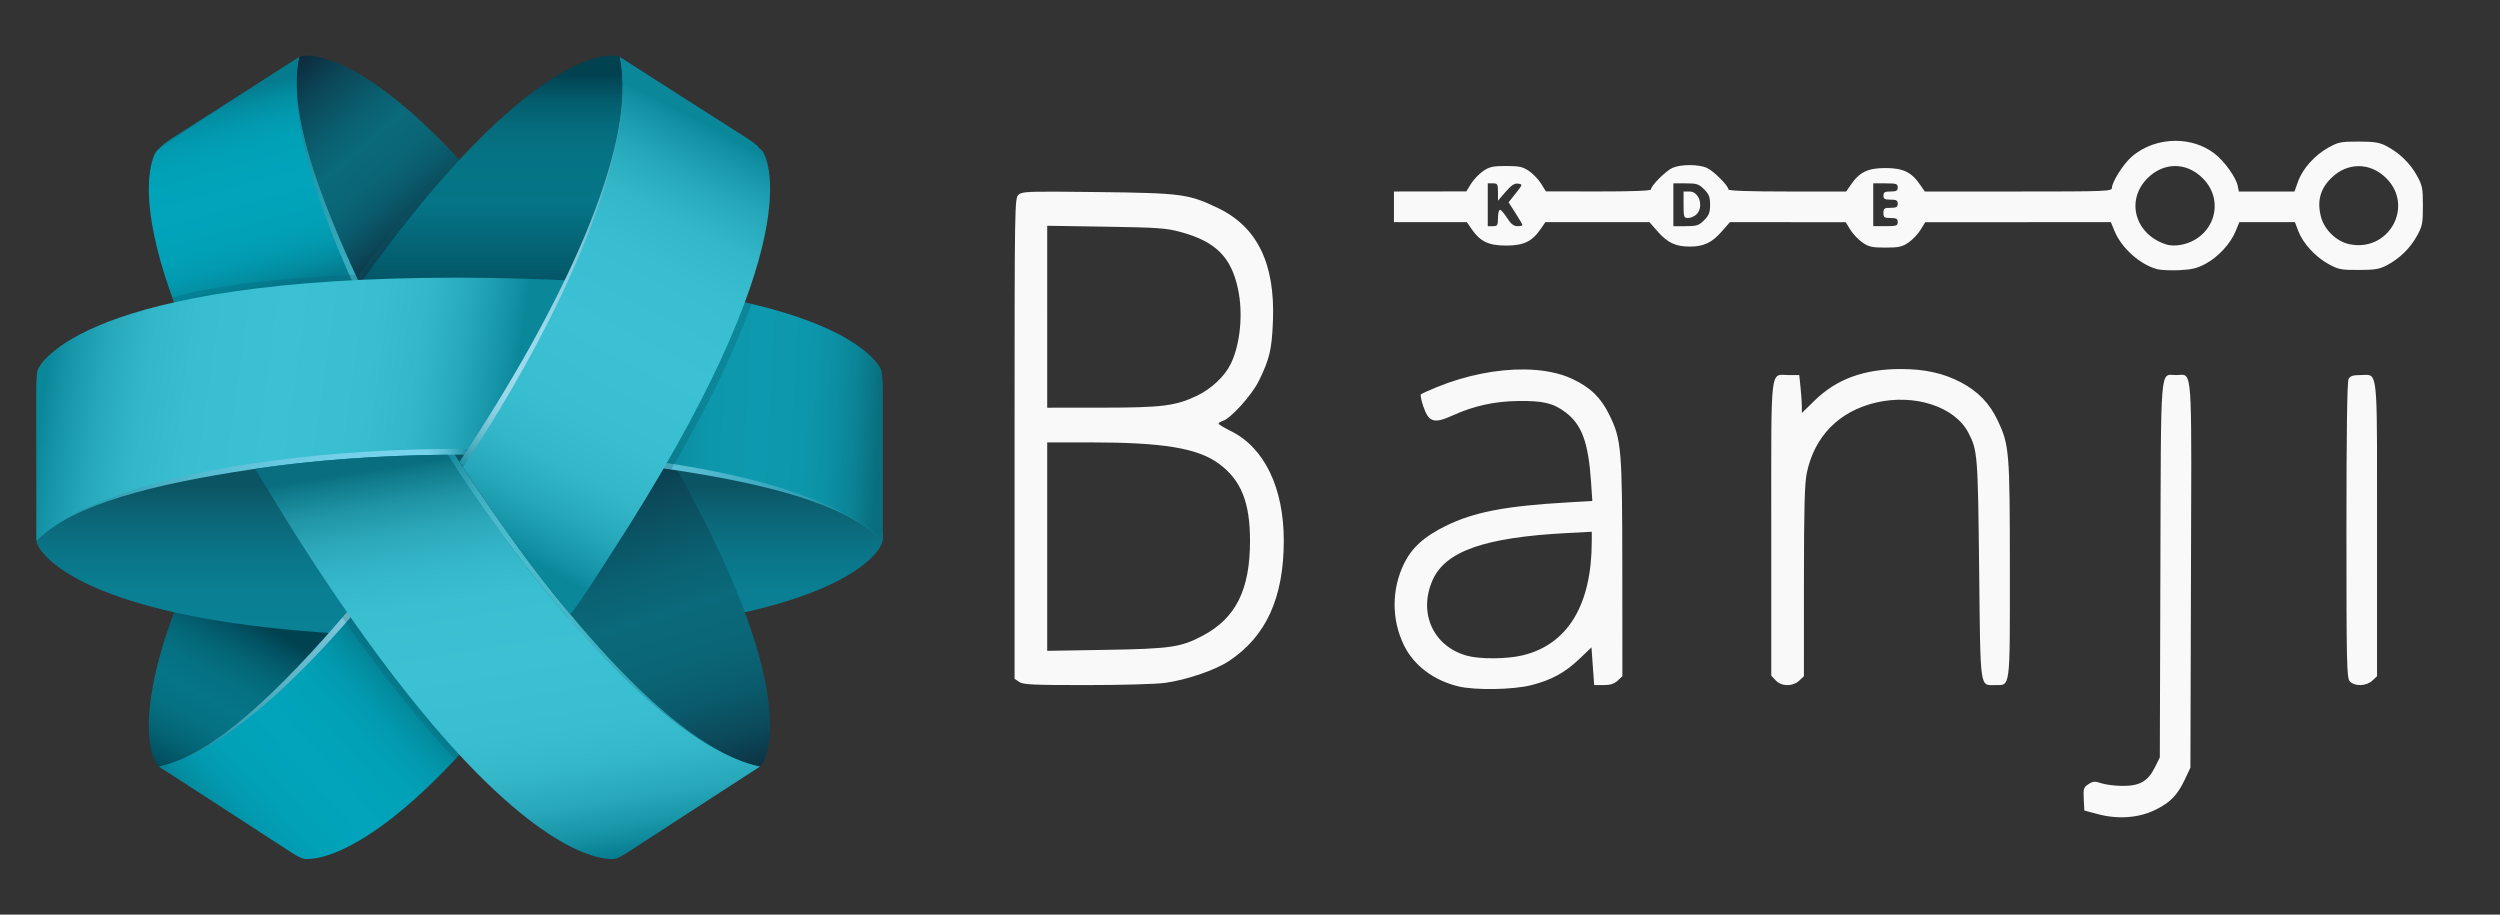<?xml version="1.0" encoding="UTF-8" standalone="no"?>
<svg
   xmlns:dc="http://purl.org/dc/elements/1.1/"
   xmlns:cc="http://creativecommons.org/ns#"
   xmlns:rdf="http://www.w3.org/1999/02/22-rdf-syntax-ns#"
   xmlns:svg="http://www.w3.org/2000/svg"
   xmlns="http://www.w3.org/2000/svg"
   xmlns:sodipodi="http://sodipodi.sourceforge.net/DTD/sodipodi-0.dtd"
   xmlns:inkscape="http://www.inkscape.org/namespaces/inkscape"
   width="590.4"
   height="216"
   version="1.1"
   id="svg3093"
   sodipodi:docname="beta_logo.svg"
   inkscape:version="0.92.2 2405546, 2018-03-11">
  <rect width="100%" height="100%" fill="#333333" stroke="none"/>
  <defs
     id="defs3097" />
  <sodipodi:namedview
     pagecolor="#ffffff"
     bordercolor="#666666"
     borderopacity="1"
     objecttolerance="10"
     gridtolerance="10"
     guidetolerance="10"
     inkscape:pageopacity="0"
     inkscape:pageshadow="2"
     inkscape:window-width="1879"
     inkscape:window-height="1021"
     id="namedview3095"
     showgrid="false"
     inkscape:zoom="0.92479671"
     inkscape:cx="376.23012"
     inkscape:cy="-0.37016097"
     inkscape:window-x="37"
     inkscape:window-y="16"
     inkscape:window-maximized="1"
     inkscape:current-layer="svg3093" />
  <linearGradient
     id="a"
     gradientUnits="userSpaceOnUse"
     x1="23.376"
     y1="901.826"
     x2="15.36"
     y2="892.474"
     gradientTransform="translate(90 -791)">
    <stop
       offset="0"
       stop-color="#0b5463"
       id="stop2579" />
    <stop
       offset="1"
       stop-color="#0b5463"
       id="stop2581" />
  </linearGradient>
  <path
     fill="url(#a)"
     d="M102.813 103.89l12.328-.424-6.165 11.647z"
     id="path2584" />
  <linearGradient
     id="b"
     gradientUnits="userSpaceOnUse"
     x1="92.376"
     y1="905.86"
     x2="92.376"
     y2="970.14"
     gradientTransform="translate(90 -791)">
    <stop
       offset="0"
       stop-color="#0b5463"
       id="stop2586" />
    <stop
       offset=".07"
       stop-color="#0b6070"
       id="stop2588" />
    <stop
       offset=".216"
       stop-color="#0b7285"
       id="stop2590" />
    <stop
       offset=".361"
       stop-color="#0a7d91"
       id="stop2592" />
    <stop
       offset=".5"
       stop-color="#0a8195"
       id="stop2594" />
    <stop
       offset=".639"
       stop-color="#0a7d91"
       id="stop2596" />
    <stop
       offset=".783"
       stop-color="#0b7285"
       id="stop2598" />
    <stop
       offset=".93"
       stop-color="#0b6070"
       id="stop2600" />
    <stop
       offset="1"
       stop-color="#0b5463"
       id="stop2602" />
  </linearGradient>
  <path
     fill="url(#b)"
     d="M156.308 106.82c45.552 7.381 52.088 18.776 52.088 18.776 0-.002.111 1.146 0 2.107-.055.482-.242.842-.372 1.141-.261.604-4.765 10.004-34.201 16.201l-17.515-38.225z"
     id="path2605" />
  <linearGradient
     id="c"
     gradientUnits="userSpaceOnUse"
     x1="-50.446"
     y1="975.021"
     x2="-29.59"
     y2="937.888"
     gradientTransform="translate(90 -791)">
    <stop
       offset="0"
       stop-color="#014251"
       id="stop2607" />
    <stop
       offset=".086"
       stop-color="#025262"
       id="stop2609" />
    <stop
       offset=".227"
       stop-color="#046676"
       id="stop2611" />
    <stop
       offset=".366"
       stop-color="#057183"
       id="stop2613" />
    <stop
       offset=".5"
       stop-color="#057587"
       id="stop2615" />
    <stop
       offset=".634"
       stop-color="#057183"
       id="stop2617" />
    <stop
       offset=".773"
       stop-color="#046676"
       id="stop2619" />
    <stop
       offset=".914"
       stop-color="#025262"
       id="stop2621" />
    <stop
       offset="1"
       stop-color="#014251"
       id="stop2623" />
  </linearGradient>
  <path
     fill="url(#c)"
     d="M41.516 143.514c-10.369 27.344-5.049 36.055-4.692 36.596.181.271.349.668.755.934.157.104 2.143-.377 2.143-.377s18.623-.938 40.443-31.939l-38.649-5.214z"
     id="path2626" />
  <linearGradient
     id="d"
     gradientUnits="userSpaceOnUse"
     x1="9.086"
     y1="848.944"
     x2="-25.438"
     y2="808.665"
     gradientTransform="translate(90 -791)">
    <stop
       offset="0"
       stop-color="#0d283a"
       id="stop2628" />
    <stop
       offset=".028"
       stop-color="#0c3042"
       id="stop2630" />
    <stop
       offset=".135"
       stop-color="#0b495a"
       id="stop2632" />
    <stop
       offset=".247"
       stop-color="#0a5b6c"
       id="stop2634" />
    <stop
       offset=".365"
       stop-color="#0a6676"
       id="stop2636" />
    <stop
       offset=".5"
       stop-color="#0a697a"
       id="stop2638" />
    <stop
       offset=".618"
       stop-color="#0a6070"
       id="stop2640" />
    <stop
       offset=".813"
       stop-color="#0b4758"
       id="stop2642" />
    <stop
       offset="1"
       stop-color="#0d283a"
       id="stop2644" />
  </linearGradient>
  <path
     fill="url(#d)"
     d="M109.549 38.875C84.568 11.5 72.487 13.07 71.788 13.185c-.35.059-.69.072-1.158.311-.832.426-1.77 3.182-1.77 3.182s-5.283 15.117 15.867 55.791l24.822-33.594z"
     id="path2647" />
  <linearGradient
     id="e"
     gradientUnits="userSpaceOnUse"
     x1="77.418"
     y1="979.431"
     x2="50.748"
     y2="893.516"
     gradientTransform="translate(90 -791)">
    <stop
       offset="0"
       stop-color="#0d283a"
       id="stop2649" />
    <stop
       offset=".028"
       stop-color="#0c3042"
       id="stop2651" />
    <stop
       offset=".135"
       stop-color="#0b495a"
       id="stop2653" />
    <stop
       offset=".247"
       stop-color="#0a5b6c"
       id="stop2655" />
    <stop
       offset=".365"
       stop-color="#0a6676"
       id="stop2657" />
    <stop
       offset=".5"
       stop-color="#0a697a"
       id="stop2659" />
    <stop
       offset=".618"
       stop-color="#0a6070"
       id="stop2661" />
    <stop
       offset=".813"
       stop-color="#0b4758"
       id="stop2663" />
    <stop
       offset="1"
       stop-color="#0d283a"
       id="stop2665" />
  </linearGradient>
  <path
     fill="url(#e)"
     d="M131.342 144.072c33.872 38.717 45.761 36.561 45.761 36.561s2.182.508 2.332.41c.405-.266.572-.662.753-.934.482-.73 10.052-16.422-22.444-72.979l-26.402 36.942z"
     id="path2668" />
  <linearGradient
     id="f"
     gradientUnits="userSpaceOnUse"
     x1="-41.932"
     y1="905.86"
     x2="-41.932"
     y2="970.138"
     gradientTransform="translate(90 -791)">
    <stop
       offset="0"
       stop-color="#0b5463"
       id="stop2670" />
    <stop
       offset=".07"
       stop-color="#0b6070"
       id="stop2672" />
    <stop
       offset=".216"
       stop-color="#0b7285"
       id="stop2674" />
    <stop
       offset=".361"
       stop-color="#0a7d91"
       id="stop2676" />
    <stop
       offset=".5"
       stop-color="#0a8195"
       id="stop2678" />
    <stop
       offset=".639"
       stop-color="#0a7d91"
       id="stop2680" />
    <stop
       offset=".783"
       stop-color="#0b7285"
       id="stop2682" />
    <stop
       offset=".93"
       stop-color="#0b6070"
       id="stop2684" />
    <stop
       offset="1"
       stop-color="#0b5463"
       id="stop2686" />
  </linearGradient>
  <path
     fill="url(#f)"
     d="M87.52 150.014c-69.822-2.938-78.172-20.346-78.529-21.17-.109-.25-.417-.746-.371-1.141.145-1.238 2.695-3.439 2.695-3.439s18.578-11.404 49.362-17.545l26.843 43.295z"
     id="path2689" />
  <linearGradient
     id="g"
     gradientUnits="userSpaceOnUse"
     x1="-6.566"
     y1="842.787"
     x2="18.668"
     y2="842.787"
     gradientTransform="translate(90 -791)">
    <stop
       offset="0"
       stop-color="#0b5463"
       id="stop2691" />
    <stop
       offset="1"
       stop-color="#0b5463"
       id="stop2693" />
  </linearGradient>
  <path
     opacity=".4"
     fill="url(#g)"
     d="M107.614 36.783c-6.985 7.438-15.034 17.199-24.18 30.008h1.784c5.405-6.887 18.892-23.848 23.45-28.838l-1.054-1.17z"
     id="path2696" />
  <linearGradient
     id="h"
     gradientUnits="userSpaceOnUse"
     x1="26.762"
     y1="869.471"
     x2="26.762"
     y2="808.843"
     gradientTransform="translate(90 -791)">
    <stop
       offset="0"
       stop-color="#014251"
       id="stop2698" />
    <stop
       offset=".5"
       stop-color="#057587"
       id="stop2700" />
    <stop
       offset=".693"
       stop-color="#057384"
       id="stop2702" />
    <stop
       offset=".804"
       stop-color="#056b7c"
       id="stop2704" />
    <stop
       offset=".893"
       stop-color="#035e6e"
       id="stop2706" />
    <stop
       offset=".971"
       stop-color="#024b5b"
       id="stop2708" />
    <stop
       offset="1"
       stop-color="#014251"
       id="stop2710" />
  </linearGradient>
  <path
     fill="url(#h)"
     d="M135.817 68.23c18.261-43.152 11.11-53.051 11.11-53.051s-.377-1.594-.542-1.684c-.308-.168-.917-.268-1.159-.309-.884-.148-19.868-2.605-60.008 53.604l50.599 1.44z"
     id="path2713" />
  <linearGradient
     id="i"
     gradientUnits="userSpaceOnUse"
     x1="-28.619"
     y1="987.141"
     x2="82.142"
     y2="819.717"
     gradientTransform="translate(90 -791)">
    <stop
       offset="0"
       stop-color="#0b879a"
       id="stop2715" />
    <stop
       offset=".082"
       stop-color="#379fb2"
       id="stop2717" />
    <stop
       offset=".168"
       stop-color="#5cb4c7"
       id="stop2719" />
    <stop
       offset=".253"
       stop-color="#79c5d7"
       id="stop2721" />
    <stop
       offset=".337"
       stop-color="#8dd1e3"
       id="stop2723" />
    <stop
       offset=".42"
       stop-color="#9ad8ea"
       id="stop2725" />
    <stop
       offset=".5"
       stop-color="#9edaec"
       id="stop2727" />
    <stop
       offset=".58"
       stop-color="#9ad8ea"
       id="stop2729" />
    <stop
       offset=".663"
       stop-color="#8dd1e3"
       id="stop2731" />
    <stop
       offset=".747"
       stop-color="#79c5d7"
       id="stop2733" />
    <stop
       offset=".833"
       stop-color="#5cb4c7"
       id="stop2735" />
    <stop
       offset=".918"
       stop-color="#379fb2"
       id="stop2737" />
    <stop
       offset="1"
       stop-color="#0b879a"
       id="stop2739" />
  </linearGradient>
  <path
     fill="url(#i)"
     d="M108.172 176.496c-24.74 26.969-36.709 25.414-37.406 25.299-.967-.162-2.927-1.459-2.927-1.459l-30.261-19.295C50.32 178.332 66 163.186 82.504 143.922l25.668 32.574z"
     id="path2742" />
  <linearGradient
     id="j"
     gradientUnits="userSpaceOnUse"
     x1="-38.57"
     y1="990.498"
     x2="5.3"
     y2="951.219"
     gradientTransform="translate(90 -791)">
    <stop
       offset="0"
       stop-color="#057b8f"
       id="stop2744" />
    <stop
       offset=".082"
       stop-color="#038da1"
       id="stop2746" />
    <stop
       offset=".181"
       stop-color="#029ab0"
       id="stop2748" />
    <stop
       offset=".301"
       stop-color="#01a2b8"
       id="stop2750" />
    <stop
       offset=".5"
       stop-color="#01a4bb"
       id="stop2752" />
    <stop
       offset=".699"
       stop-color="#01a2b8"
       id="stop2754" />
    <stop
       offset=".819"
       stop-color="#029ab0"
       id="stop2756" />
    <stop
       offset=".918"
       stop-color="#038da1"
       id="stop2758" />
    <stop
       offset="1"
       stop-color="#057b8f"
       id="stop2760" />
  </linearGradient>
  <path
     fill="url(#j)"
     d="M109.192 177.518c-24.74 26.967-36.708 25.412-37.404 25.297-.969-.162-2.928-1.459-2.928-1.459l-31.281-20.312c12.742-2.709 29.441-16.834 45.945-36.1l25.668 32.574z"
     id="path2763" />
  <linearGradient
     id="k"
     gradientUnits="userSpaceOnUse"
     x1="-42.494"
     y1="818.572"
     x2="59.365"
     y2="988.337"
     gradientTransform="translate(90 -791)">
    <stop
       offset="0"
       stop-color="#057b8f"
       id="stop2765" />
    <stop
       offset=".018"
       stop-color="#0a8093"
       id="stop2767" />
    <stop
       offset=".141"
       stop-color="#279aad"
       id="stop2769" />
    <stop
       offset=".263"
       stop-color="#3baebf"
       id="stop2771" />
    <stop
       offset=".384"
       stop-color="#48b9ca"
       id="stop2773" />
    <stop
       offset=".5"
       stop-color="#4cbdce"
       id="stop2775" />
    <stop
       offset=".616"
       stop-color="#48b9ca"
       id="stop2777" />
    <stop
       offset=".737"
       stop-color="#3baebf"
       id="stop2779" />
    <stop
       offset=".859"
       stop-color="#279aad"
       id="stop2781" />
    <stop
       offset=".982"
       stop-color="#0a8093"
       id="stop2783" />
    <stop
       offset="1"
       stop-color="#057b8f"
       id="stop2785" />
  </linearGradient>
  <path
     fill="url(#k)"
     d="M43 72.677C32.01 44.38 37.481 35.419 37.844 34.87c.541-.818 2.524-2.08 2.524-2.08l30.261-19.295c-2.627 12.354 4.059 31.447 14.324 53.541L43 72.677z"
     id="path2788" />
  <linearGradient
     id="l"
     gradientUnits="userSpaceOnUse"
     x1="67.689"
     y1="987.313"
     x2="2.19"
     y2="904.814"
     gradientTransform="translate(90 -791)">
    <stop
       offset="0"
       stop-color="#057b8f"
       id="stop2790" />
    <stop
       offset=".026"
       stop-color="#0a8093"
       id="stop2792" />
    <stop
       offset=".205"
       stop-color="#279aad"
       id="stop2794" />
    <stop
       offset=".384"
       stop-color="#3baebf"
       id="stop2796" />
    <stop
       offset=".56"
       stop-color="#48b9ca"
       id="stop2798" />
    <stop
       offset=".73"
       stop-color="#4cbdce"
       id="stop2800" />
    <stop
       offset=".792"
       stop-color="#48b9ca"
       id="stop2802" />
    <stop
       offset=".858"
       stop-color="#3baebf"
       id="stop2804" />
    <stop
       offset=".924"
       stop-color="#279aad"
       id="stop2806" />
    <stop
       offset=".991"
       stop-color="#0a8093"
       id="stop2808" />
    <stop
       offset="1"
       stop-color="#057b8f"
       id="stop2810" />
  </linearGradient>
  <path
     fill="url(#l)"
     d="M106.755 106.365c-15.667.17-31.37 1.221-45.417 3.326.451.944 7.535 12.603 12.601 20.399 48.579 74.806 71.339 71.863 72.307 71.701.968-.16 2.928-1.457 2.928-1.457l30.262-19.293c-20.617-4.381-49.277-37.979-72.681-74.676z"
     id="path2813" />
  <linearGradient
     id="m"
     gradientUnits="userSpaceOnUse"
     x1="-26.956"
     y1="860.165"
     x2="-39.709"
     y2="814.255"
     gradientTransform="translate(90 -791)">
    <stop
       offset="0"
       stop-color="#057b8f"
       id="stop2815" />
    <stop
       offset=".082"
       stop-color="#038da1"
       id="stop2817" />
    <stop
       offset=".181"
       stop-color="#029ab0"
       id="stop2819" />
    <stop
       offset=".301"
       stop-color="#01a2b8"
       id="stop2821" />
    <stop
       offset=".5"
       stop-color="#01a4bb"
       id="stop2823" />
    <stop
       offset=".699"
       stop-color="#01a2b8"
       id="stop2825" />
    <stop
       offset=".819"
       stop-color="#029ab0"
       id="stop2827" />
    <stop
       offset=".918"
       stop-color="#038da1"
       id="stop2829" />
    <stop
       offset="1"
       stop-color="#057b8f"
       id="stop2831" />
  </linearGradient>
  <path
     fill="url(#m)"
     d="M41.981 73.699c-10.99-28.299-5.519-37.26-5.157-37.809.542-.816 2.524-2.08 2.524-2.08l31.281-20.314c-2.627 12.354 3.038 32.469 13.303 54.561l-41.951 5.642z"
     id="path2834" />
  <linearGradient
     id="n"
     gradientUnits="userSpaceOnUse"
     x1="117.473"
     y1="891.126"
     x2="-81.229"
     y2="891.126"
     gradientTransform="translate(90 -791)">
    <stop
       offset="0"
       stop-color="#0b879a"
       id="stop2836" />
    <stop
       offset=".013"
       stop-color="#118b9e"
       id="stop2838" />
    <stop
       offset=".112"
       stop-color="#36a5ba"
       id="stop2840" />
    <stop
       offset=".211"
       stop-color="#53bad0"
       id="stop2842" />
    <stop
       offset=".31"
       stop-color="#67c8e0"
       id="stop2844" />
    <stop
       offset=".407"
       stop-color="#74d1e9"
       id="stop2846" />
    <stop
       offset=".5"
       stop-color="#78d4ec"
       id="stop2848" />
    <stop
       offset=".593"
       stop-color="#74d1e9"
       id="stop2850" />
    <stop
       offset=".69"
       stop-color="#67c8e0"
       id="stop2852" />
    <stop
       offset=".788"
       stop-color="#53bad0"
       id="stop2854" />
    <stop
       offset=".888"
       stop-color="#36a5ba"
       id="stop2856" />
    <stop
       offset=".987"
       stop-color="#118b9e"
       id="stop2858" />
    <stop
       offset="1"
       stop-color="#0b879a"
       id="stop2860" />
  </linearGradient>
  <path
     fill="url(#n)"
     d="M156.279 110.549c23.614 3.406 43.153 8.193 52.116 17.154V91.777s.02-2.35-.372-3.25c-.259-.594-4.659-9.783-33.169-15.98l-18.575 38.002z"
     id="path2863" />
  <linearGradient
     id="o"
     gradientUnits="userSpaceOnUse"
     x1="60.517"
     y1="888.225"
     x2="117.308"
     y2="891.285"
     gradientTransform="translate(90 -791)">
    <stop
       offset="0"
       stop-color="#096f80"
       id="stop2865" />
    <stop
       offset=".006"
       stop-color="#097181"
       id="stop2867" />
    <stop
       offset=".091"
       stop-color="#0b8395"
       id="stop2869" />
    <stop
       offset=".188"
       stop-color="#0c8fa4"
       id="stop2871" />
    <stop
       offset=".305"
       stop-color="#0d97ac"
       id="stop2873" />
    <stop
       offset=".5"
       stop-color="#0d99af"
       id="stop2875" />
    <stop
       offset=".695"
       stop-color="#0d97ac"
       id="stop2877" />
    <stop
       offset=".812"
       stop-color="#0c8fa4"
       id="stop2879" />
    <stop
       offset=".909"
       stop-color="#0b8395"
       id="stop2881" />
    <stop
       offset=".994"
       stop-color="#097181"
       id="stop2883" />
    <stop
       offset="1"
       stop-color="#096f80"
       id="stop2885" />
  </linearGradient>
  <path
     fill="url(#o)"
     d="M156.279 109.178c23.614 3.406 43.153 9.564 52.116 18.525V90.406s.02-2.35-.372-3.25c-.259-.594-4.659-9.783-33.169-15.98l-18.575 38.002z"
     id="path2888" />
  <linearGradient
     id="p"
     gradientUnits="userSpaceOnUse"
     x1="-81.38"
     y1="888.32"
     x2="21.085"
     y2="888.32"
     gradientTransform="translate(90 -791)">
    <stop
       offset="0"
       stop-color="#0b879a"
       id="stop2890" />
    <stop
       offset=".022"
       stop-color="#118b9e"
       id="stop2892" />
    <stop
       offset=".197"
       stop-color="#36a5ba"
       id="stop2894" />
    <stop
       offset=".372"
       stop-color="#53bad0"
       id="stop2896" />
    <stop
       offset=".545"
       stop-color="#67c8e0"
       id="stop2898" />
    <stop
       offset=".715"
       stop-color="#74d1e9"
       id="stop2900" />
    <stop
       offset=".879"
       stop-color="#78d4ec"
       id="stop2902" />
    <stop
       offset=".901"
       stop-color="#74d1e9"
       id="stop2904" />
    <stop
       offset=".925"
       stop-color="#67c8e0"
       id="stop2906" />
    <stop
       offset=".949"
       stop-color="#53bad0"
       id="stop2908" />
    <stop
       offset=".973"
       stop-color="#36a5ba"
       id="stop2910" />
    <stop
       offset=".997"
       stop-color="#118b9e"
       id="stop2912" />
    <stop
       offset="1"
       stop-color="#0b879a"
       id="stop2914" />
  </linearGradient>
  <path
     fill="url(#p)"
     d="M134.862 67.619c-5.318-.258-16.663-.682-26.354-.682-89.197 0-99.124 20.689-99.517 21.59-.391.9-.371 3.25-.371 3.25v35.926c8.678-8.678 27.775-13.406 50.98-16.885 14.048-2.105 29.596-3.254 45.263-3.424 2.771-.029 5.546-.029 8.315 0 0 0 27.002-39.518 21.684-39.775z"
     id="path2917" />
  <linearGradient
     id="q"
     gradientUnits="userSpaceOnUse"
     x1="-9.324"
     y1="861.803"
     x2="-47.833"
     y2="856.388"
     gradientTransform="translate(90 -791)">
    <stop
       offset="0"
       stop-color="#0b5463"
       id="stop2919" />
    <stop
       offset="1"
       stop-color="#0b5463"
       id="stop2921" />
  </linearGradient>
  <path
     opacity=".2"
     fill="url(#q)"
     d="M83.947 64.845c-18.644.945-32.06 2.318-43.277 5.354l.536 1.471c1.021-.166 2.295-.514 3.332-.67 12.669-1.9 26.317-3.637 40.416-3.963l-1.007-2.192z"
     id="path2924" />
  <linearGradient
     id="r"
     gradientUnits="userSpaceOnUse"
     x1="29.86"
     y1="894.74"
     x2="-78.964"
     y2="879.437"
     gradientTransform="translate(90 -791)">
    <stop
       offset="0"
       stop-color="#0b879a"
       id="stop2926" />
    <stop
       offset=".038"
       stop-color="#1694a7"
       id="stop2928" />
    <stop
       offset=".118"
       stop-color="#26a8ba"
       id="stop2930" />
    <stop
       offset=".208"
       stop-color="#32b6c8"
       id="stop2932" />
    <stop
       offset=".318"
       stop-color="#39bed1"
       id="stop2934" />
    <stop
       offset=".5"
       stop-color="#3bc1d3"
       id="stop2936" />
    <stop
       offset=".682"
       stop-color="#39bed1"
       id="stop2938" />
    <stop
       offset=".792"
       stop-color="#32b6c8"
       id="stop2940" />
    <stop
       offset=".882"
       stop-color="#26a8ba"
       id="stop2942" />
    <stop
       offset=".962"
       stop-color="#1694a7"
       id="stop2944" />
    <stop
       offset="1"
       stop-color="#0b879a"
       id="stop2946" />
  </linearGradient>
  <path
     fill="url(#r)"
     d="M134.862 66.248c-5.318-.258-16.663-.682-26.354-.682-89.197 0-99.124 20.689-99.517 21.59-.391.9-.371 3.25-.371 3.25v37.297c8.678-8.678 27.775-14.775 50.98-18.256 14.048-2.106 29.596-3.254 45.263-3.424 2.771-.029 5.546-.029 8.315.002 0 0 27.002-39.52 21.684-39.777z"
     id="path2949" />
  <linearGradient
     id="s"
     gradientUnits="userSpaceOnUse"
     x1="80.297"
     y1="819.396"
     x2="28.548"
     y2="908.521"
     gradientTransform="translate(90 -791)">
    <stop
       offset="0"
       stop-color="#0b879a"
       id="stop2951" />
    <stop
       offset=".124"
       stop-color="#379fb2"
       id="stop2953" />
    <stop
       offset=".252"
       stop-color="#5cb4c7"
       id="stop2955" />
    <stop
       offset=".38"
       stop-color="#79c5d7"
       id="stop2957" />
    <stop
       offset=".506"
       stop-color="#8dd1e3"
       id="stop2959" />
    <stop
       offset=".631"
       stop-color="#9ad8ea"
       id="stop2961" />
    <stop
       offset=".751"
       stop-color="#9edaec"
       id="stop2963" />
    <stop
       offset=".791"
       stop-color="#9ad8ea"
       id="stop2965" />
    <stop
       offset=".832"
       stop-color="#8dd1e3"
       id="stop2967" />
    <stop
       offset=".874"
       stop-color="#79c5d7"
       id="stop2969" />
    <stop
       offset=".917"
       stop-color="#5cb4c7"
       id="stop2971" />
    <stop
       offset=".959"
       stop-color="#379fb2"
       id="stop2973" />
    <stop
       offset="1"
       stop-color="#0b879a"
       id="stop2975" />
  </linearGradient>
  <path
     fill="url(#s)"
     d="M108.502 109.08c24.314-36.528 42.304-74.786 37.882-95.584l30.262 19.293s1.98 1.264 2.521 2.082c.542.818 12.487 20.414-36.094 95.221-3.575 5.504-6.885 11.99-8.103 12.592-8.289-8.106-26.468-33.604-26.468-33.604z"
     id="path2978" />
  <linearGradient
     id="t"
     gradientUnits="userSpaceOnUse"
     x1="86.801"
     y1="864.229"
     x2="67.959"
     y2="899.587"
     gradientTransform="translate(90 -791)">
    <stop
       offset="0"
       stop-color="#0b5463"
       id="stop2980" />
    <stop
       offset="1"
       stop-color="#0b5463"
       id="stop2982" />
  </linearGradient>
  <path
     opacity=".25"
     fill="url(#t)"
     d="M175.734 71.333c-5.28 12.918-11.025 25.32-19.455 39.147l2.229.424c9.653-16.59 15.203-28.776 18.983-39.131l-1.757-.44z"
     id="path2985" />
  <linearGradient
     id="u"
     gradientUnits="userSpaceOnUse"
     x1="78.6"
     y1="821.354"
     x2="26.685"
     y2="918.776"
     gradientTransform="translate(90 -791)">
    <stop
       offset="0"
       stop-color="#0b879a"
       id="stop2987" />
    <stop
       offset=".038"
       stop-color="#1694a7"
       id="stop2989" />
    <stop
       offset=".118"
       stop-color="#26a8ba"
       id="stop2991" />
    <stop
       offset=".208"
       stop-color="#32b6c8"
       id="stop2993" />
    <stop
       offset=".318"
       stop-color="#39bed1"
       id="stop2995" />
    <stop
       offset=".5"
       stop-color="#3bc1d3"
       id="stop2997" />
    <stop
       offset=".682"
       stop-color="#39bed1"
       id="stop2999" />
    <stop
       offset=".792"
       stop-color="#32b6c8"
       id="stop3001" />
    <stop
       offset=".882"
       stop-color="#26a8ba"
       id="stop3003" />
    <stop
       offset=".962"
       stop-color="#1694a7"
       id="stop3005" />
    <stop
       offset="1"
       stop-color="#0b879a"
       id="stop3007" />
  </linearGradient>
  <path
     fill="url(#u)"
     d="M144.094 131.111c48.582-74.807 36.636-94.401 36.094-95.221-.541-.816-2.521-2.08-2.521-2.08l-31.282-20.314c4.396 20.678-12.935 60.498-37.042 96.872 8.118 12.356 16.496 24.437 25.324 34.678 1.759-1.845 6.167-8.917 9.427-13.935z"
     id="path3010" />
  <linearGradient
     id="v"
     gradientUnits="userSpaceOnUse"
     x1="82.629"
     y1="823.549"
     x2="30.257"
     y2="921.83"
     gradientTransform="translate(90 -791)">
    <stop
       offset="0"
       stop-color="#0b879a"
       id="stop3012" />
    <stop
       offset=".038"
       stop-color="#1694a7"
       id="stop3014" />
    <stop
       offset=".118"
       stop-color="#26a8ba"
       id="stop3016" />
    <stop
       offset=".208"
       stop-color="#32b6c8"
       id="stop3018" />
    <stop
       offset=".318"
       stop-color="#39bed1"
       id="stop3020" />
    <stop
       offset=".5"
       stop-color="#3bc1d3"
       id="stop3022" />
    <stop
       offset=".682"
       stop-color="#39bed1"
       id="stop3024" />
    <stop
       offset=".792"
       stop-color="#32b6c8"
       id="stop3026" />
    <stop
       offset=".882"
       stop-color="#26a8ba"
       id="stop3028" />
    <stop
       offset=".962"
       stop-color="#1694a7"
       id="stop3030" />
    <stop
       offset="1"
       stop-color="#0b879a"
       id="stop3032" />
  </linearGradient>
  <path
     fill="url(#v)"
     d="M133.788 146.396c.107-.057.26-.195.43-.375-8.828-10.242-17.602-22.018-25.719-34.373-.14.209-.276.422-.416.633 0 0 16.919 26.723 25.705 34.115z"
     id="path3035" />
  <linearGradient
     id="w"
     gradientUnits="userSpaceOnUse"
     x1="-1.897"
     y1="935.297"
     x2="11.535"
     y2="971.688"
     gradientTransform="translate(90 -791)">
    <stop
       offset="0"
       stop-color="#0b5463"
       id="stop3037" />
    <stop
       offset="1"
       stop-color="#0b5463"
       id="stop3039" />
  </linearGradient>
  <path
     opacity=".2"
     fill="url(#w)"
     d="M108.506 178.262c-.398-.457-18.246-21.541-26.364-33.9l-1.325 1.512c10.186 14.547 19.059 25.396 26.666 33.479l1.023-1.091z"
     id="path3042" />
  <linearGradient
     id="x"
     gradientUnits="userSpaceOnUse"
     x1="23.611"
     y1="897.869"
     x2="39.425"
     y2="996.322"
     gradientTransform="translate(90 -791)">
    <stop
       offset="0"
       stop-color="#096f80"
       id="stop3044" />
    <stop
       offset=".024"
       stop-color="#107b8c"
       id="stop3046" />
    <stop
       offset=".089"
       stop-color="#2095a6"
       id="stop3048" />
    <stop
       offset=".16"
       stop-color="#2ca8ba"
       id="stop3050" />
    <stop
       offset=".24"
       stop-color="#34b6c8"
       id="stop3052" />
    <stop
       offset=".338"
       stop-color="#39bfd0"
       id="stop3054" />
    <stop
       offset=".5"
       stop-color="#3bc1d3"
       id="stop3056" />
    <stop
       offset=".672"
       stop-color="#39bed1"
       id="stop3058" />
    <stop
       offset=".775"
       stop-color="#33b6c8"
       id="stop3060" />
    <stop
       offset=".86"
       stop-color="#28a8ba"
       id="stop3062" />
    <stop
       offset=".935"
       stop-color="#1894a7"
       id="stop3064" />
    <stop
       offset="1"
       stop-color="#057b8f"
       id="stop3066" />
  </linearGradient>
  <path
     fill="url(#x)"
     d="M134.217 146.021c-8.828-10.242-17.602-22.018-25.719-34.373a365.281 365.281 0 0 1-2.763-4.264c-15.667.17-31.37 1.221-45.418 3.325.451.947 7.536 12.603 12.601 20.399 48.58 74.808 71.339 71.865 72.308 71.703.968-.162 2.927-1.459 2.927-1.459l31.282-20.312c-12.802-2.72-29.097-16.317-45.218-35.019z"
     id="path3069" />
  <path
     style="fill:#f9f9f9;fill-rule:evenodd;stroke:none;stroke-width:0.482px;stroke-linecap:butt;stroke-linejoin:miter;stroke-opacity:1"
     d="m 513.721,33.257 c -3.733,0.011 -7.489,1.288 -10.343,3.794 -1.948,1.71 -4.622,5.946 -4.63,7.332 -0.005,0.79 -1.38,0.843 -22.1,0.843 h -22.095 l -1.103,-1.609 c -2.042,-2.979 -4.019,-3.931 -8.173,-3.931 -4.154,0 -6.132,0.951 -8.173,3.931 l -1.103,1.609 h -13.906 c -8.923,0 -13.906,-0.171 -13.906,-0.48 0,-0.897 -3.605,-4.481 -5.163,-5.133 -1.989,-0.833 -5.989,-0.833 -7.979,0 -1.558,0.652 -5.162,4.236 -5.162,5.133 0,0.307 -4.471,0.475 -12.403,0.467 l -12.403,-0.013 -1.11,-1.803 c -0.61,-0.991 -1.896,-2.34 -2.855,-2.997 -1.484,-1.017 -2.295,-1.196 -5.427,-1.196 -3.132,0 -3.945,0.179 -5.428,1.196 -0.96,0.658 -2.244,2.006 -2.854,2.997 l -1.11,1.803 -8.55,0.013 -8.55,0.013 v 3.613 3.613 h 8.608 8.608 l 1.103,1.609 c 2.042,2.979 4.019,3.93 8.173,3.93 4.154,0 6.132,-0.951 8.173,-3.93 l 1.103,-1.609 h 12.28 12.281 l 1.965,2.233 c 2.332,2.649 4.243,3.547 7.549,3.547 3.306,0 5.216,-0.898 7.548,-3.547 l 1.966,-2.233 13.667,0.013 13.667,0.013 1.11,1.802 c 0.61,0.991 1.895,2.341 2.854,2.998 1.484,1.017 2.296,1.196 5.428,1.196 3.132,0 3.944,-0.179 5.427,-1.196 0.96,-0.658 2.245,-2.007 2.855,-2.998 l 1.11,-1.802 21.916,-0.011 21.916,-0.011 0.866,2.105 c 1.667,4.053 6.065,7.969 10.132,9.019 0.839,0.217 3.191,0.316 5.226,0.22 2.932,-0.138 4.218,-0.456 6.192,-1.531 2.98,-1.622 5.841,-4.737 7.049,-7.674 l 0.881,-2.14 6.557,-0.002 6.558,-0.002 0.812,2.128 c 1.104,2.89 3.984,6.039 7.095,7.76 2.357,1.304 2.975,1.426 7.155,1.416 3.812,-0.009 4.921,-0.193 6.645,-1.103 3.009,-1.587 5.5,-4.014 7.11,-6.924 1.285,-2.322 1.414,-2.971 1.414,-7.131 0,-4.16 -0.129,-4.808 -1.414,-7.13 -1.61,-2.91 -4.102,-5.338 -7.11,-6.925 -1.723,-0.909 -2.833,-1.093 -6.645,-1.103 -4.181,-0.011 -4.799,0.112 -7.155,1.416 -3.226,1.784 -6.095,4.999 -7.174,8.038 l -0.829,2.332 h -6.569 -6.57 l -0.269,-1.342 c -0.404,-2.022 -3.202,-5.893 -5.543,-7.669 -2.624,-1.991 -5.901,-2.968 -9.195,-2.959 z m -0.046,5.954 c 2.3,-1.95e-4 4.601,0.957 6.516,2.872 5.602,5.602 2.444,14.596 -5.551,15.808 -0.927,0.141 -2.23,0.091 -2.894,-0.11 -7.495,-2.273 -9.872,-10.411 -4.586,-15.697 1.915,-1.915 4.215,-2.873 6.516,-2.873 z m 43.352,0.024 c 2.308,0 4.616,0.949 6.515,2.848 6.677,6.677 0.544,17.576 -8.764,15.575 -3.022,-0.65 -5.87,-3.416 -6.659,-6.466 -0.95,-3.677 -0.206,-6.511 2.392,-9.109 1.898,-1.898 4.207,-2.848 6.516,-2.848 z m -205.675,4.064 h 1.204 c 1.095,0 1.204,0.185 1.205,2.047 l 0.002,2.047 1.807,-2.096 c 1.353,-1.569 2.091,-2.053 2.935,-1.927 1.118,0.168 1.114,0.187 -0.553,2.288 l -1.681,2.118 1.634,2.555 c 0.899,1.405 1.635,2.674 1.635,2.819 0,0.145 -0.54,0.263 -1.199,0.263 -0.874,0 -1.527,-0.521 -2.414,-1.927 -0.669,-1.06 -1.431,-1.927 -1.692,-1.927 -0.262,0 -0.475,0.867 -0.475,1.927 0,1.734 -0.121,1.927 -1.204,1.927 h -1.204 v -5.058 z m 43.832,0 h 2.927 c 2.593,0 3.088,0.161 4.335,1.408 1.153,1.153 1.408,1.814 1.408,3.649 0,1.835 -0.256,2.497 -1.408,3.65 -1.247,1.247 -1.742,1.407 -4.335,1.407 h -2.927 v -5.058 z m 47.204,0 h 2.89 c 2.569,0 2.89,0.107 2.89,0.963 0,0.78 -0.321,0.963 -1.686,0.963 -1.365,0 -1.686,0.184 -1.686,0.963 0,0.78 0.321,0.963 1.686,0.963 1.365,0 1.686,0.184 1.686,0.963 0,0.78 -0.321,0.963 -1.686,0.963 -1.477,0 -1.686,0.149 -1.686,1.204 0,1.055 0.209,1.204 1.686,1.204 1.365,0 1.686,0.184 1.686,0.963 0,0.856 -0.321,0.963 -2.89,0.963 h -2.89 v -5.058 z m -44.796,1.927 v 3.131 c 0,2.892 0.079,3.131 1.045,3.131 0.575,0 1.442,-0.358 1.927,-0.797 1.87,-1.692 0.804,-5.465 -1.544,-5.465 z m -148.096,0.038 c -7.35,-0.033 -8.327,0.139 -8.967,0.719 -0.904,0.818 -0.926,2.207 -0.926,57.574 v 56.735 l 1.071,0.75 c 0.912,0.639 3.254,0.75 15.86,0.75 8.134,0 16.485,-0.231 18.558,-0.515 5.077,-0.694 11.856,-3 15.087,-5.132 8.819,-5.817 12.992,-14.948 13.001,-28.452 0.008,-12.45 -4.568,-21.956 -12.457,-25.87 -1.602,-0.795 -2.922,-1.593 -2.933,-1.773 -0.011,-0.181 0.441,-0.475 1.004,-0.654 1.91,-0.606 6.862,-6.114 8.502,-9.457 2.538,-5.173 3.06,-7.392 3.325,-14.127 0.533,-13.579 -3.7,-22.252 -13.034,-26.706 -6.924,-3.304 -8.468,-3.509 -28.392,-3.749 -4.09,-0.049 -7.247,-0.083 -9.697,-0.094 z m -2.186,8.054 13.848,0.216 c 12.25,0.192 14.288,0.336 17.66,1.253 8.278,2.252 11.948,5.904 13.556,13.49 1.234,5.821 0.536,13.004 -1.715,17.654 -1.413,2.919 -4.595,5.919 -7.988,7.532 -5.062,2.406 -8.24,2.804 -22.476,2.813 l -12.885,0.008 V 74.799 Z m 201.581,33.831 c -8.695,0 -15.135,2.354 -20.342,7.435 l -3.02,2.946 v -1.516 c 0,-0.834 -0.138,-2.848 -0.309,-4.476 l -0.31,-2.961 h -2.422 c -4.556,0 -4.185,-3.223 -4.185,36.29 v 34.695 l 1.048,1.115 c 1.382,1.471 4.016,1.503 5.544,0.068 l 1.115,-1.047 0.008,-22.435 c 0.007,-17.395 0.161,-23.151 0.685,-25.624 1.83,-8.632 7.611,-14.512 16.277,-16.556 9.162,-2.16 18.68,0.94 21.88,7.126 2.166,4.186 2.243,5.16 2.535,32.162 0.313,28.887 0.112,27.42 3.75,27.42 3.679,0 3.515,1.282 3.505,-27.341 -0.008,-27.81 -0.13,-29.307 -2.832,-35.08 -1.898,-4.055 -4.685,-6.953 -8.729,-9.078 -4.13,-2.17 -8.524,-3.143 -14.2,-3.143 z m -88.932,0.103 c -6.381,-0.07 -13.681,1.341 -20.576,4.151 -1.946,0.793 -3.669,1.572 -3.828,1.731 -0.159,0.159 0.11,1.465 0.598,2.901 1.252,3.683 2.511,4.071 6.838,2.109 5.086,-2.306 9.883,-3.366 15.585,-3.444 5.866,-0.08 8.293,0.505 11.179,2.699 3.814,2.899 5.35,7.083 5.979,16.283 l 0.316,4.635 -5.726,0.326 c -14.766,0.842 -22.234,2.277 -28.872,5.546 -5.115,2.519 -8.003,5.12 -9.849,8.87 -3,6.094 -3.004,13.311 -0.011,19.392 2.319,4.71 6.977,8.224 12.775,9.635 3.972,0.967 12.984,0.818 17.299,-0.285 4.79,-1.225 7.968,-2.971 11.412,-6.272 l 2.764,-2.649 0.323,4.455 0.323,4.455 h 2.212 c 1.608,0 2.517,-0.286 3.328,-1.047 l 1.115,-1.047 -0.017,-25.325 c -0.019,-28.492 -0.198,-30.598 -3.105,-36.48 -1.988,-4.023 -4.428,-6.383 -8.679,-8.395 -3.081,-1.458 -7.016,-2.198 -11.381,-2.246 z m 155.247,1.255 c -0.369,0.007 -0.797,0.07 -1.29,0.07 -3.867,0 -3.567,-3.719 -3.719,46.021 l -0.135,44.292 -1.204,2.401 c -1.631,3.251 -3.603,4.353 -7.707,4.309 -1.722,-0.019 -3.932,-0.302 -4.911,-0.63 -1.53,-0.513 -1.955,-0.482 -3.032,0.224 -1.138,0.746 -1.24,1.068 -1.111,3.52 l 0.143,2.7 3.131,0.838 c 4.818,1.29 9.728,0.926 13.667,-1.013 3.546,-1.746 5.203,-3.471 7.002,-7.291 l 1.247,-2.649 0.132,-45.466 c 0.131,-44.806 0.372,-47.382 -2.214,-47.325 z m 43.623,0.023 c -0.396,0.002 -0.852,0.047 -1.38,0.047 -1.798,0 -2.428,0.209 -2.815,0.932 -0.331,0.618 -0.499,12.662 -0.499,35.726 0,31.701 0.07,34.873 0.797,35.676 1.123,1.241 3.908,1.154 5.313,-0.167 l 1.115,-1.047 v -34.68 c 0,-34.417 0.237,-36.504 -2.532,-36.488 z m -311.52,15.942 9.995,0.002 c 17.442,0.005 25.545,1.344 30.587,5.063 5.226,3.856 7.334,9.129 7.314,18.296 -0.025,11.467 -3.35,18.127 -11.119,22.268 -5.176,2.759 -7.603,3.116 -22.929,3.37 l -13.848,0.23 v -24.614 z m 128.607,21.109 -0.005,2.33 c -0.026,15.016 -5.731,24.358 -16.415,26.876 -3.682,0.868 -9.938,0.908 -12.993,0.085 -7.999,-2.157 -11.628,-10.099 -8.172,-17.887 3.03,-6.828 12.319,-10.081 31.683,-11.094 z"
     id="path897"
     inkscape:connector-curvature="0"
     sodipodi:nodetypes="cccsccsccssccsccccsccccccccccscccccsccccccsccccccccccccccccccscccccccccccccccccccsscccscscccscccsscsssccccscscsccccsssssssssssccccsscscscsccscccccccsccscccsccccccsccsccssccccccscsscccssccccscsccccscscccccsccccccccsccccccccccccccccscscccsccccsssccccccccscc" />
</svg>
